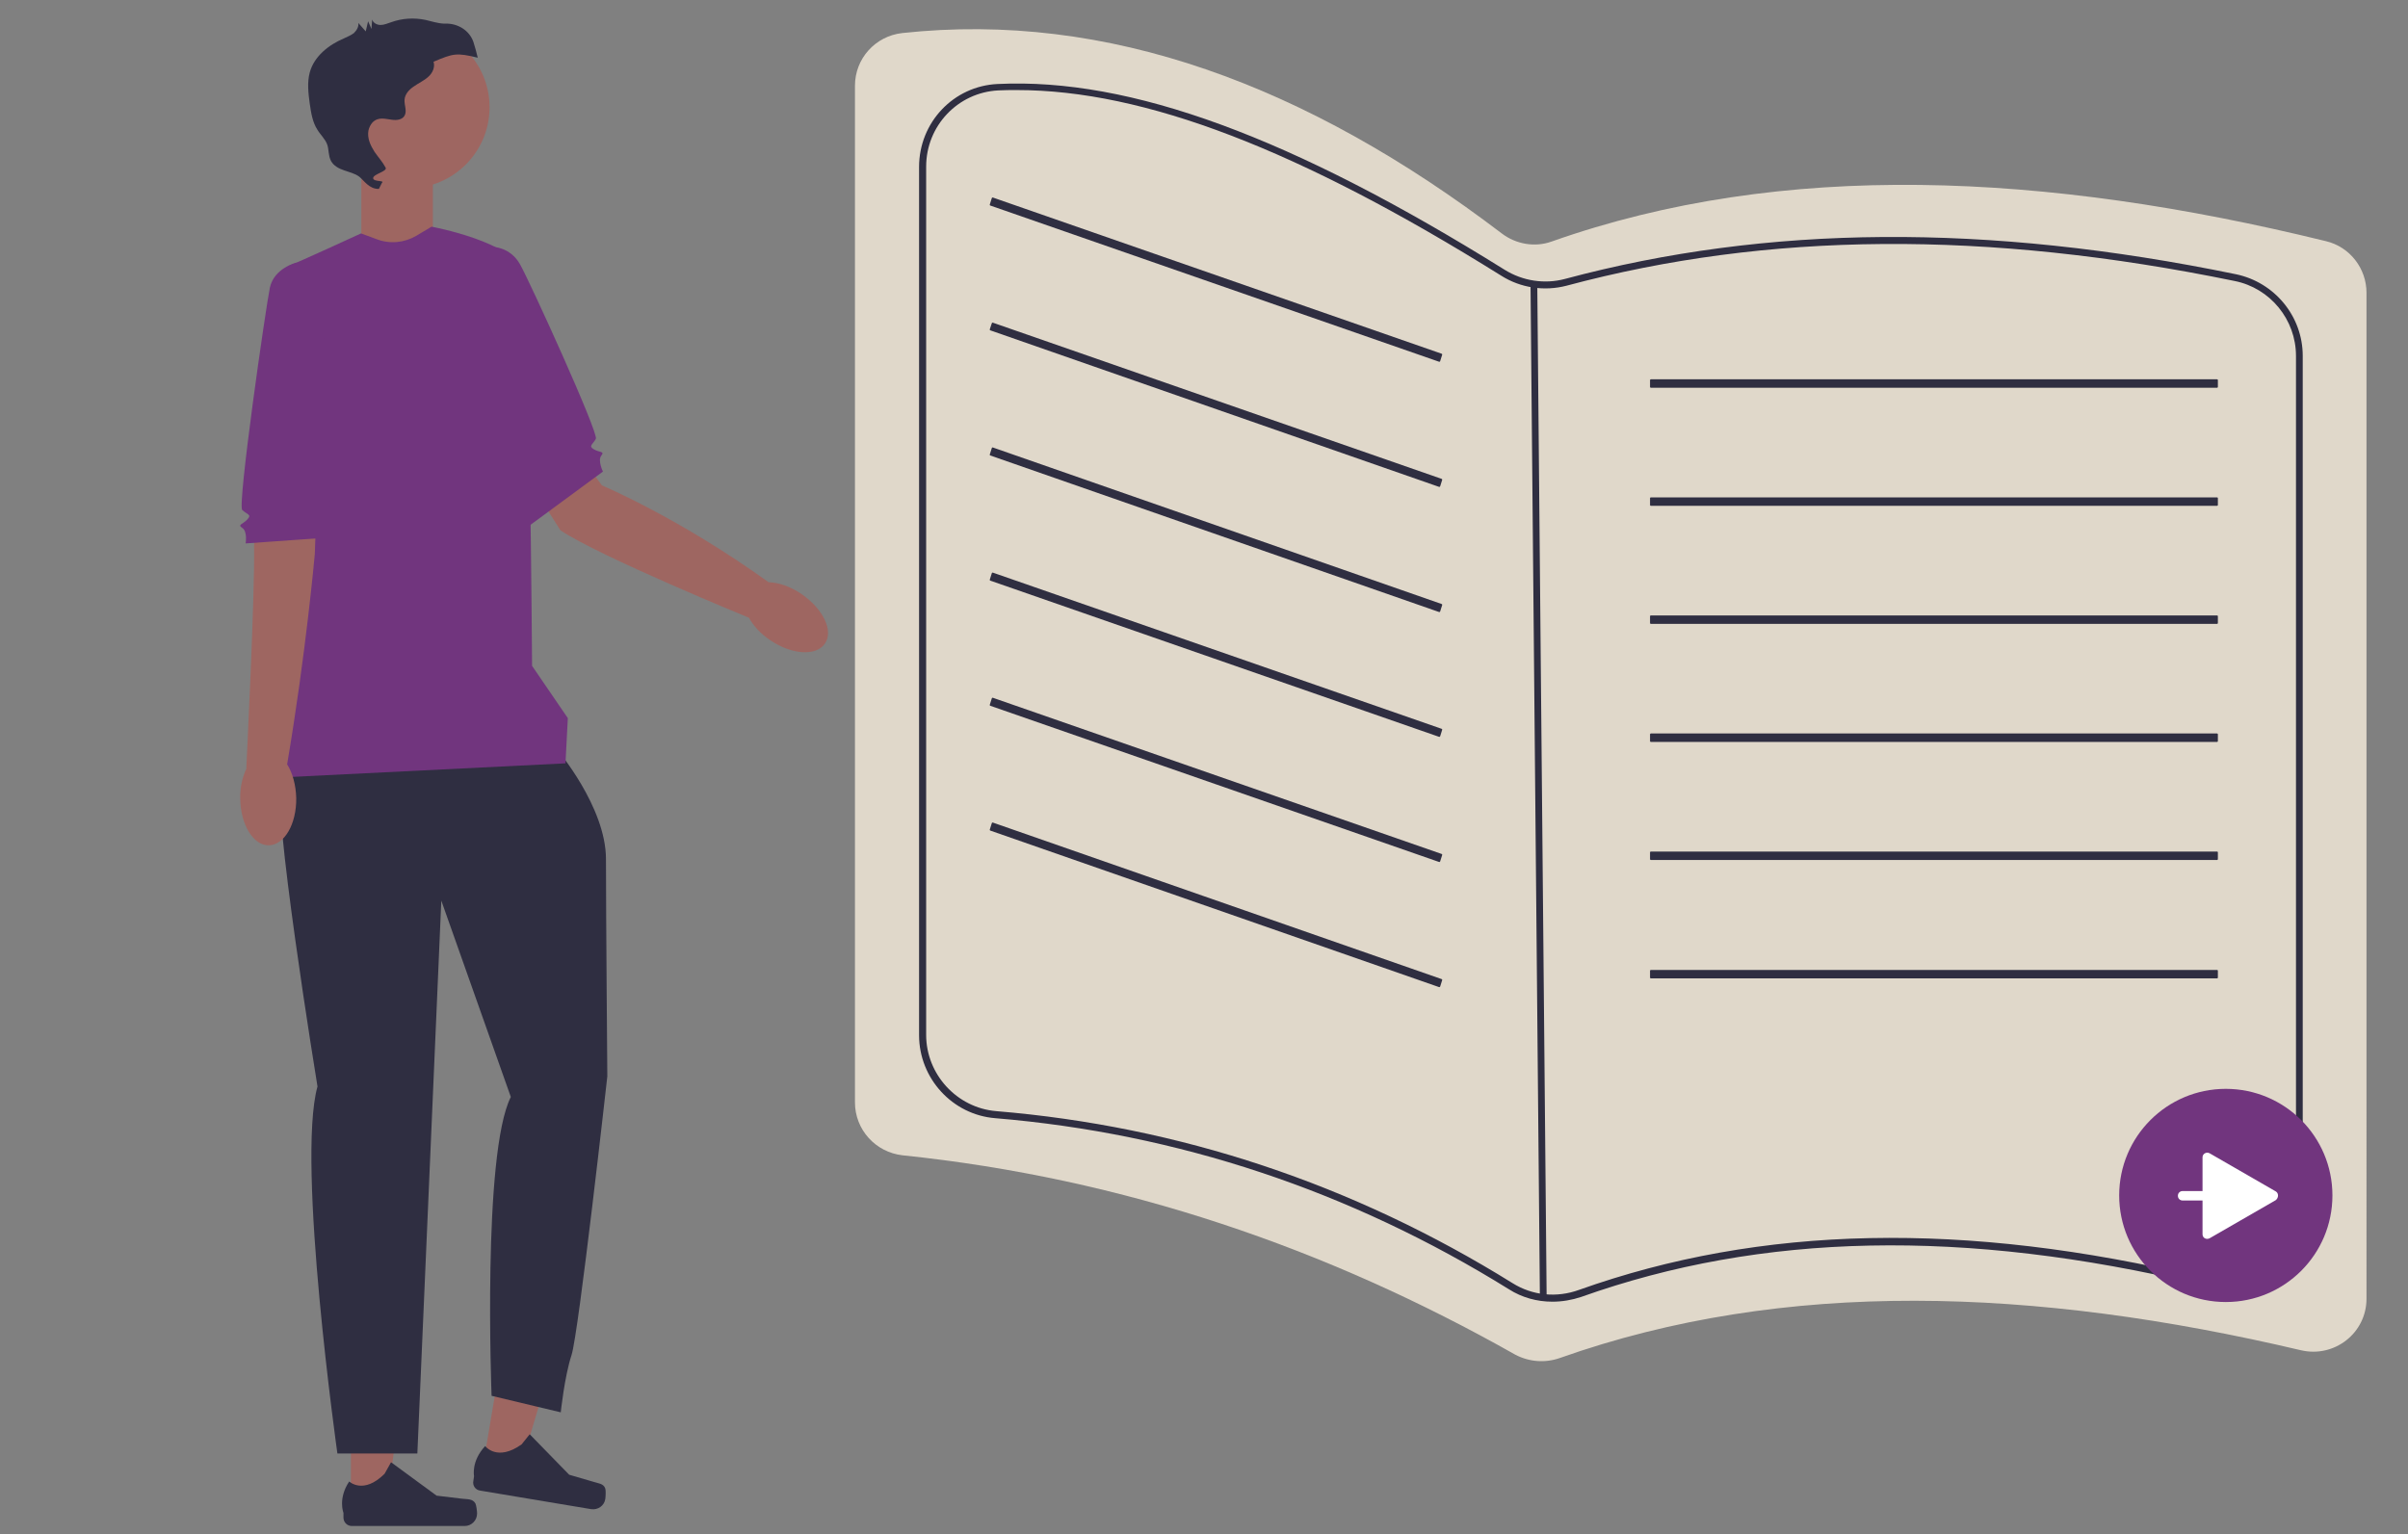 <?xml version="1.0" encoding="utf-8"?>
<!-- Generator: Adobe Illustrator 26.3.1, SVG Export Plug-In . SVG Version: 6.00 Build 0)  -->
<svg version="1.1" id="Layer_1" xmlns="http://www.w3.org/2000/svg" xmlns:xlink="http://www.w3.org/1999/xlink" x="0px" y="0px"
	 viewBox="0 0 713.7 454.9" style="enable-background:new 0 0 713.7 454.9;" xml:space="preserve">
<rect x="0" y="0" width="713.7" height="454.9" fill="#808080" stroke="none"/>
<style type="text/css">
	.st0{fill:#9E6661;}
	.st1{fill:#2F2E41;}
	.st2{fill:#E0D8CA;}
	.st3{fill:#2F2E41;stroke:#2F2E41;stroke-width:0.5;stroke-linecap:round;stroke-linejoin:round;stroke-miterlimit:10;}
	.st4{fill:#71357E;}
	.st5{fill:#FFFFFF;}
</style>
<polygon class="st0" points="104,446 114.8,446 119.9,404.4 104,404.4 "/>
<path class="st1" d="M140.9,445.7L140.9,445.7c0.3,0.6,0.5,2.4,0.5,3l0,0c0,2-1.6,3.7-3.7,3.7h-33.4c-1.4,0-2.5-1.1-2.5-2.5v-1.4
	c0,0-1.7-4.2,1.7-9.3c0,0,4.2,4,10.5-2.3l1.9-3.4l13.5,9.9l7.5,0.9C138.6,444.5,140.1,444.3,140.9,445.7L140.9,445.7z"/>
<polygon class="st0" points="143,435.5 153.6,437.3 165.6,397.1 149.9,394.5 "/>
<path class="st1" d="M179.4,441.3L179.4,441.3c0.2,0.6,0.1,2.4,0,3.1l0,0c-0.3,2-2.2,3.3-4.2,3l-32.9-5.5c-1.4-0.2-2.3-1.5-2-2.9
	l0.2-1.4c0,0-0.9-4.4,3.3-8.9c0,0,3.5,4.7,10.8-0.5l2.4-3l11.7,12l7.2,2.1C177.4,439.8,178.9,439.8,179.4,441.3L179.4,441.3z"/>
<path class="st1" d="M165.1,222.2c0,0,14.5,17,14.5,32.5s0.4,64.4,0.4,64.4s-8.5,76.2-10.6,82.6c-2.1,6.4-3.2,17-3.2,17l-20.5-4.9
	c0,0-2.8-71.7,5.7-88.6L130.8,267l-7.1,163.9H100c0,0-12.2-86.2-5.9-108.8c0,0-14.1-86.2-10.6-91.1C87,226,165.1,222.2,165.1,222.2
	L165.1,222.2z"/>
<path class="st2" d="M462.3,402.6c66.6-23.6,140.8-20.9,219.7-2.3c9.9,2.3,19.4-5.1,19.4-15.3V86.8c0-7.2-4.9-13.6-12-15.3
	c-83.2-20.4-161-24.1-229.5,0.1c-5,1.8-10.6,0.8-14.8-2.4c-57.7-43.9-116.8-66-177.7-59.4c-8,0.9-14,7.6-14,15.6v301.4
	c0,8.1,6.1,14.8,14.1,15.7c65.5,6.8,125.7,27.5,181.6,59.1C453.3,403.8,458,404.1,462.3,402.6L462.3,402.6z"/>
<path class="st1" d="M460.1,385.9c-4.5,0-9-1.2-12.9-3.7C400.2,353,349,336,295,331.5c-12.7-1-22.6-11.8-22.6-24.6V49.5
	c0-13.2,10.2-24,23.3-24.6C335.1,23,382.8,40.6,446,80c5.3,3.3,11.8,4.3,17.8,2.7c60-16.1,125.1-16.6,198.9-1.4
	c11.5,2.4,19.8,12.5,19.8,24.2v251.3c0,7.6-3.4,14.6-9.4,19.3c-6,4.7-13.7,6.4-21.1,4.7c-69.8-16.6-129.8-15.4-183.4,3.7l0,0
	C465.9,385.4,463,385.9,460.1,385.9L460.1,385.9z M301.4,26.7c-1.9,0-3.7,0-5.5,0.1c-12,0.6-21.4,10.5-21.4,22.6v257.4
	c0,11.7,9.1,21.6,20.7,22.6c54.3,4.5,105.8,21.6,153.1,51c5.9,3.7,13.1,4.4,19.7,2l0.3,0.9l-0.3-0.9c53.9-19.2,114.3-20.5,184.5-3.7
	c6.9,1.6,13.9,0.1,19.4-4.3c5.5-4.3,8.6-10.8,8.6-17.8V105.5c0-10.7-7.6-20.1-18.2-22.2c-73.5-15.1-138.3-14.6-198,1.4
	c-6.5,1.7-13.6,0.7-19.4-3C385,44.3,339.2,26.7,301.4,26.7L301.4,26.7z"/>
<rect x="455" y="84.2" transform="matrix(1 -9.239119e-03 9.239119e-03 1 -2.15 4.223)" class="st1" width="2" height="301.2"/>
<polygon class="st3" points="293.6,60.7 294.2,58.8 427.2,105.1 426.6,107 "/>
<polygon class="st3" points="293.6,97.7 294.2,95.9 427.2,142.2 426.6,144.1 "/>
<polygon class="st3" points="293.6,134.8 294.2,132.9 427.2,179.3 426.6,181.2 "/>
<polygon class="st3" points="293.6,171.9 294.2,170 427.2,216.3 426.6,218.2 "/>
<polygon class="st3" points="293.6,209 294.2,207.1 427.2,253.4 426.6,255.3 "/>
<polygon class="st3" points="293.6,246 294.2,244.1 427.2,290.5 426.6,292.4 "/>
<rect x="489.3" y="112.7" class="st3" width="167.8" height="2"/>
<rect x="489.3" y="147.7" class="st3" width="167.8" height="2"/>
<rect x="489.3" y="182.7" class="st3" width="167.8" height="2"/>
<rect x="489.3" y="217.7" class="st3" width="167.8" height="2"/>
<rect x="489.3" y="252.7" class="st3" width="167.8" height="2"/>
<rect x="489.3" y="287.8" class="st3" width="167.8" height="2"/>
<g>
	<circle class="st4" cx="659.7" cy="354.4" r="31.6"/>
	<path class="st5" d="M674.5,353.2l-19.6-11.3c-0.9-0.5-2.1,0.1-2.1,1.2v10h-5.9c-0.8,0-1.4,0.6-1.4,1.4c0,0.8,0.6,1.4,1.4,1.4h5.9
		v10c0,1.1,1.1,1.7,2.1,1.2l19.6-11.3C675.4,355.1,675.4,353.7,674.5,353.2z"/>
</g>
<rect x="107.1" y="52" class="st0" width="21.2" height="22.7"/>
<circle class="st0" cx="121.1" cy="31.8" r="24"/>
<path class="st1" d="M140.3,12.4C139.1,9,135.7,6.9,132,7c-0.2,0-0.3,0-0.5,0c-1.9-0.1-3.6-0.7-5.4-1.1c-3.4-0.7-6.9-0.5-10.2,0.7
	c-1,0.3-2,0.8-3.1,0.8c-1.1,0-2.2-0.6-2.5-1.6c-0.1,0.9-0.1,1.9-0.2,2.8c-0.3-0.8-0.7-1.5-1-2.3l-0.7,3l-2.2-2.5
	c0.2,1.1-0.5,2.2-1.3,3c-0.9,0.7-2,1.1-3,1.6c-4.5,1.9-8.8,5.3-10.1,10.1c-0.8,3-0.4,6.2,0,9.2c0.4,2.7,0.8,5.5,2.3,7.8
	c0.9,1.5,2.3,2.7,2.9,4.4c0.5,1.5,0.3,3.3,1.1,4.8c0.8,1.5,2.4,2.3,3.9,2.8c1.6,0.6,3.2,0.9,4.5,1.9c1.3,1,2.9,3.7,5.8,3.6l0.9-1.8
	c1-0.8-2.6-0.2-2.6-1.4s4.3-2,3.7-3.1c-0.9-1.7-2.2-3.1-3.3-4.7c-1.2-1.9-2.2-4-1.8-6.3c0.2-0.9,0.6-1.7,1.2-2.4
	c1.8-1.8,3.8-1,5.8-0.8c1.4,0.2,3,0,3.7-1.2c0.8-1.4-0.1-3.1,0-4.7c0.1-1.7,1.4-3.1,2.8-4c1.4-1,3-1.7,4.2-2.8
	c1.3-1.1,2.1-2.9,1.6-4.5c5.9-2.5,6.8-2.7,13.1-1.2C141.2,15.5,140.8,13.9,140.3,12.4L140.3,12.4z"/>
<path class="st0" d="M237.7,176.2c-3.3-2.3-6.9-3.5-9.9-3.6c-26.7-19.2-49.4-28.7-49.4-28.7l-27-36.8l-6,17.6l20.7,32.5
	c11.4,7.7,55.8,25.9,55.8,25.9l0-0.1c1.3,2.4,3.5,4.9,6.4,6.8c6.3,4.3,13.6,4.8,16.2,1S244,180.6,237.7,176.2z"/>
<path class="st4" d="M137.3,75.7l8.8-2.5c0,0,5.1,0,8,5.1c2.9,5.1,23.4,50.1,22.5,51.8s-2.3,2.1-0.6,3.1s3.3,0.5,2.2,1.9
	s0.5,4.7,0.5,4.7L156,156.5L137.3,75.7L137.3,75.7z"/>
<path class="st4" d="M127.9,67.2c0,0,24.9,4.6,27,13.7c2.1,9.2,2.8,116.5,2.8,116.5l10.6,15.5l-0.7,13.4l-84.8,4.2v-12.9L75,202.4
	c0,0,8.5-122.9,10.6-123.6s21.4-9.6,21.4-9.6l4.6,1.7c3.9,1.5,8.2,1.1,11.8-1L127.9,67.2z"/>
<path class="st0" d="M94.7,126.3l-17.9,5.2l-1.5,30.4c0.3,13.7-2.3,65.8-2.3,65.8l0.1,0c-1.2,2.5-2,5.7-1.9,9.1
	c0.1,7.7,3.9,13.9,8.5,13.8c4.6-0.1,8.2-6.3,8.1-14c-0.1-3.9-1.1-7.5-2.7-10c5.6-33,8.2-62.3,8.2-62.3L94.7,126.3z"/>
<path class="st4" d="M95.3,77.6l-7.6,0.3c0,0-6.4,1.6-7.7,7.3c-1.2,5.7-9.7,64.7-8.2,66c1.5,1.4,2.9,1.3,1.5,2.8s-3,1.5-1.5,2.5
	c1.6,1,1,4.6,1,4.6l25.4-1.8L95.3,77.6L95.3,77.6z"/>
</svg>
